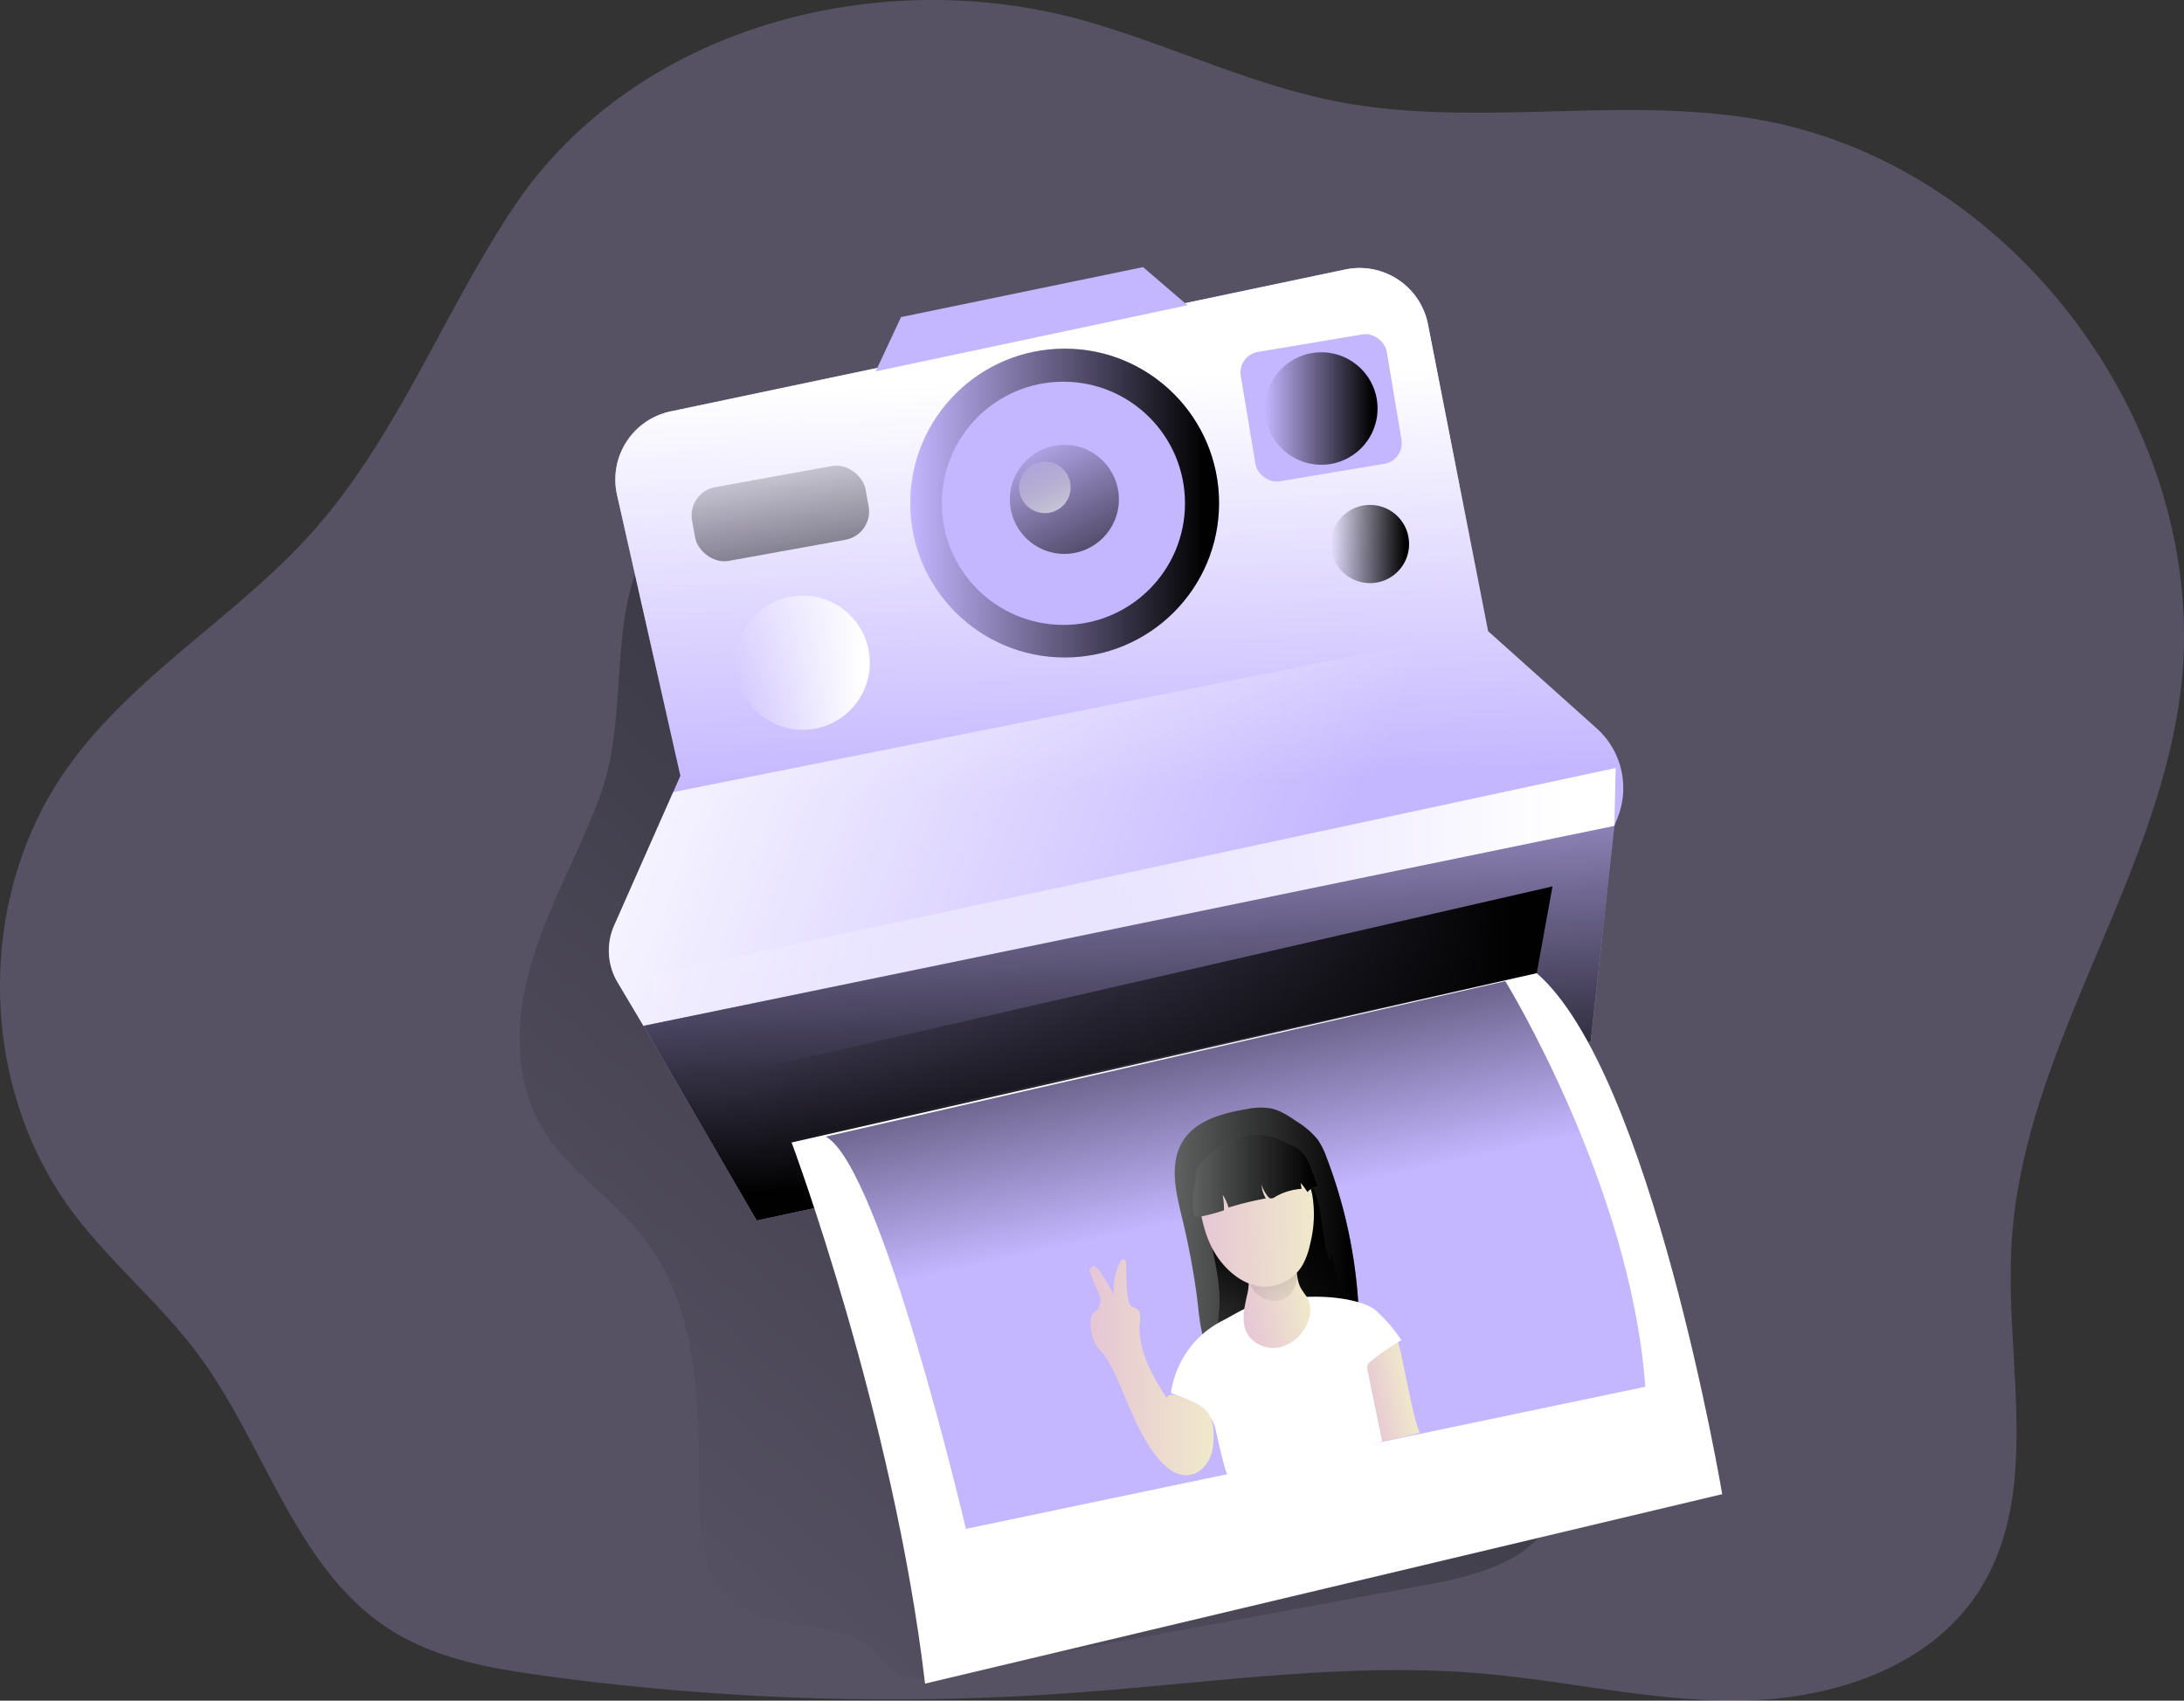 <svg id="Layer_1" data-name="Layer 1" xmlns="http://www.w3.org/2000/svg" xmlns:xlink="http://www.w3.org/1999/xlink" viewBox="0 0 644.25 501.64"><rect x="0" y="0" width="644.25" height="501.64" fill="#333333" stroke="none"/><defs><linearGradient id="linear-gradient" x1="201.16" y1="467.07" x2="742.05" y2="-146.7" gradientUnits="userSpaceOnUse"><stop offset="0" stop-color="#010101" stop-opacity="0"/><stop offset="0.95" stop-color="#010101"/></linearGradient><linearGradient id="linear-gradient-2" x1="343.67" y1="237.16" x2="339.79" y2="110.66" gradientUnits="userSpaceOnUse"><stop offset="0" stop-color="#fff" stop-opacity="0"/><stop offset="0.95" stop-color="#fff"/></linearGradient><linearGradient id="linear-gradient-3" x1="405.23" y1="277.67" x2="175.51" y2="191.52" xlink:href="#linear-gradient-2"/><linearGradient id="linear-gradient-4" x1="330.47" y1="209.92" x2="336.29" y2="354.27" xlink:href="#linear-gradient"/><linearGradient id="linear-gradient-5" x1="268.51" y1="148.39" x2="359.61" y2="148.39" xlink:href="#linear-gradient"/><linearGradient id="linear-gradient-6" x1="302.97" y1="125.8" x2="336.34" y2="190.99" xlink:href="#linear-gradient"/><linearGradient id="linear-gradient-7" x1="303.01" y1="133.59" x2="318.79" y2="164.4" xlink:href="#linear-gradient-2"/><linearGradient id="linear-gradient-8" x1="217" y1="195.49" x2="256.58" y2="195.49" xlink:href="#linear-gradient-2"/><linearGradient id="linear-gradient-9" x1="240.14" y1="128.62" x2="258.18" y2="225.24" gradientTransform="matrix(0.98, 0.18, -0.18, 0.98, 31.78, -41.16)" xlink:href="#linear-gradient"/><linearGradient id="linear-gradient-10" x1="373.18" y1="120.5" x2="406.36" y2="120.5" xlink:href="#linear-gradient"/><linearGradient id="linear-gradient-11" x1="392.59" y1="160.47" x2="415.67" y2="160.47" xlink:href="#linear-gradient"/><linearGradient id="linear-gradient-12" x1="182.18" y1="264.56" x2="476.59" y2="264.56" xlink:href="#linear-gradient-2"/><linearGradient id="linear-gradient-13" x1="219.33" y1="299.29" x2="457.97" y2="299.29" xlink:href="#linear-gradient"/><linearGradient id="linear-gradient-14" x1="377.34" y1="362.34" x2="353.05" y2="250.6" xlink:href="#linear-gradient"/><linearGradient id="linear-gradient-15" x1="365.07" y1="375.6" x2="378.68" y2="375.6" gradientTransform="translate(-18.6 126.74) rotate(-12.2)" gradientUnits="userSpaceOnUse"><stop offset="0" stop-color="#e5c6d6"/><stop offset="0.42" stop-color="#ead4d0"/><stop offset="1" stop-color="#f0e9cb"/></linearGradient><linearGradient id="linear-gradient-16" x1="361.7" y1="372.01" x2="415.99" y2="372.01" xlink:href="#linear-gradient"/><linearGradient id="linear-gradient-17" x1="391.68" y1="414.94" x2="391.68" y2="365.87" xlink:href="#linear-gradient"/><linearGradient id="linear-gradient-18" x1="334.82" y1="341.24" x2="355" y2="341.24" xlink:href="#linear-gradient-15"/><linearGradient id="linear-gradient-19" x1="345.04" y1="347.88" x2="355.67" y2="240.23" gradientTransform="translate(-18.6 126.74) rotate(-12.2)" xlink:href="#linear-gradient"/><linearGradient id="linear-gradient-20" x1="363.69" y1="241.16" x2="397.78" y2="241.16" gradientTransform="translate(-1.13 133.11) rotate(-1.5)" xlink:href="#linear-gradient-15"/><linearGradient id="linear-gradient-21" x1="366.95" y1="351.96" x2="404.09" y2="351.96" xlink:href="#linear-gradient"/><linearGradient id="linear-gradient-22" x1="336.53" y1="408.48" x2="373.13" y2="408.48" gradientTransform="matrix(1, 0, 0, 1, 0, 0)" xlink:href="#linear-gradient-15"/></defs><title>Camera 3</title><path d="M166.36,66.77C145.7,97.92,132.31,134,107.45,161.93c-22.41,25.16-53.17,42.46-72.6,70-26.76,37.91-26.17,93,1.41,130.32C47.54,377.5,62.57,389.69,73.85,405,93.76,431.9,102.52,468.7,131,486.33c13.26,8.21,29.1,11,44.55,13.1a754.35,754.35,0,0,0,157.88,4.95c39.68-2.93,79.43-9,119.07-5.57,25.95,2.25,51.63,8.58,77.68,7.94s53.82-9.8,68.24-31.5c19.39-29.18,8.17-67.89,10.11-102.87,3.13-56.2,41.53-105,49.54-160.68,11.09-77.2-47.33-157.79-124.15-171.26C493,33.27,450.45,43,409.67,35.12c-25.31-4.91-48.82-16.42-73.58-23.56C274.92-6.07,202.14,12.85,166.36,66.77Z" transform="translate(-15.17 -5.16)" fill="#c4b6ff" opacity="0.24" style="isolation:isolate"/><path d="M192.25,239.75c-5.87,16-14.46,31-19.63,47.24s-6.53,34.83,1.8,49.72c7.48,13.37,21.52,21.71,30.86,33.85,15.64,20.34,16.16,48.1,16.07,73.75,0,11.84.64,25.29,9.69,32.91,12,10,32.51,4.59,43.19,16,2.07,2.21,3.7,5,6.44,6.27s5.81.74,8.72.2l148.38-27.39c15-2.76,32.92-8.26,36.16-23.13,1.35-6.21-.4-12.63-2.13-18.75l-26.3-92.81c-5.57-19.66-11.17-39.48-12.77-59.85-1.09-13.91-.3-28-2.4-41.77a102.35,102.35,0,0,0-47.86-71.35c-17.7-10.62-38.2-15.54-58.53-19.13-33.31-5.87-72.07-8.34-103.11,7.75C189.55,169.45,203.18,209.93,192.25,239.75Z" transform="translate(-15.17 -5.16)" fill="url(#linear-gradient)"/><path d="M215.87,234l-18.69-82.87A20.55,20.55,0,0,1,213,126.51L412,84.65a20.55,20.55,0,0,1,24.4,16.16l17.73,90.53,32,28.63a23.64,23.64,0,0,1,6.26,26.24l-1,2.56L205,307.75l-7.63-12.87a18.25,18.25,0,0,1-1-16.68Z" transform="translate(-15.17 -5.16)" fill="#c4b6ff"/><path d="M215.87,234l-18.69-82.87A20.55,20.55,0,0,1,213,126.51L412,84.65a20.55,20.55,0,0,1,24.4,16.16l17.73,90.53,32,28.63a23.64,23.64,0,0,1,6.26,26.24l-1,2.56L205,307.75l-7.63-12.87a18.25,18.25,0,0,1-1-16.68Z" transform="translate(-15.17 -5.16)" fill="url(#linear-gradient-2)"/><path d="M213.81,238.82l2.07-4.8-18.69-82.85A20.45,20.45,0,0,1,213,126.53L412,84.69a20.53,20.53,0,0,1,24.39,16.12l17.61,90Z" transform="translate(-15.17 -5.16)" fill="none"/><path d="M492.39,246.18l-1,2.56L205,307.78l-7.69-12.9a18.35,18.35,0,0,1-1-16.7l17.45-39.36,240.21-48,.09.58,32,28.61A23.69,23.69,0,0,1,492.39,246.18Z" transform="translate(-15.17 -5.16)" fill="url(#linear-gradient-3)"/><polygon points="223.21 360.02 189.84 302.59 476.21 243.61 469.22 307.24 223.21 360.02" fill="#c4b6ff"/><polygon points="223.21 360.02 189.84 302.59 476.21 243.61 469.22 307.24 223.21 360.02" fill="url(#linear-gradient-4)"/><circle cx="314.06" cy="148.39" r="45.55" fill="#c4b6ff"/><circle cx="314.06" cy="148.39" r="45.55" fill="url(#linear-gradient-5)"/><circle cx="313.69" cy="148.46" r="35.87" fill="#c4b6ff"/><circle cx="313.98" cy="147.3" r="16.08" fill="url(#linear-gradient-6)"/><circle cx="308.22" cy="143.75" r="7.6" fill="url(#linear-gradient-7)"/><circle cx="236.79" cy="195.49" r="19.79" fill="url(#linear-gradient-8)"/><rect x="219.36" y="145.55" width="52" height="22.12" rx="8.49" transform="translate(-39.12 41) rotate(-10.25)" fill="url(#linear-gradient-9)"/><rect x="383.06" y="106.14" width="43.65" height="38.71" rx="6.16" transform="translate(-30.31 63.21) rotate(-9.48)" fill="#c4b6ff"/><circle cx="389.77" cy="120.5" r="16.59" fill="url(#linear-gradient-10)"/><circle cx="404.13" cy="160.47" r="11.54" fill="url(#linear-gradient-11)"/><polygon points="258.32 109.54 265.79 93.53 337.19 78.79 350.29 90.04 258.32 109.54" fill="#c4b6ff"/><polygon points="182.18 289.72 476.6 226.53 476.21 243.61 189.84 302.59 182.18 289.72" fill="url(#linear-gradient-12)"/><polygon points="219.33 316.17 457.97 261.46 453.31 287.07 228.64 337.12 219.33 316.17" fill="url(#linear-gradient-13)"/><path d="M248.68,342.15s30.05,80.46,39.37,159.62L523.2,445.89s-21-124.56-54.72-153.66Z" transform="translate(-15.17 -5.16)" fill="#fff"/><path d="M459.21,294.58s37,60.12,41.29,119.63L300.1,456.12s-24.9-106.58-41.3-115.69Z" transform="translate(-15.17 -5.16)" fill="#c4b6ff"/><path d="M459.21,294.58s37,60.12,41.29,119.63L300.1,456.12s-24.9-106.58-41.3-115.69Z" transform="translate(-15.17 -5.16)" fill="url(#linear-gradient-14)"/><path d="M433.94,427.77c-4.47,1.31-8.71,2.07-13.26,3.09-.5-3.58-2.75-19.53-3.25-23.11-.21-1.52-.38-3.23.55-4.44a5.24,5.24,0,0,1,2.19-1.47,15.75,15.75,0,0,1,5.74-1.6c1.57,0,1.8,1.34,2.15,2.62C429.18,407,432.12,423.86,433.94,427.77Z" transform="translate(-15.17 -5.16)" fill="url(#linear-gradient-15)"/><path d="M361.86,348.36c-.61,5.08.62,10.18,1.79,15.16A224.72,224.72,0,0,1,368.3,388c.53,4.44.84,9,2.31,13.18s4.29,8.21,8.43,9.91c2.93,1.2,6.21,1.14,9.35.8a89.84,89.84,0,0,0,9.48-1.63,39.6,39.6,0,0,0,9.85-3.15,15,15,0,0,0,7.17-7.21c1.24-2.94,1.19-6.25,1-9.44a146,146,0,0,0-9.42-43.91,22.4,22.4,0,0,0-2.6-5.23,24.21,24.21,0,0,0-6.23-5.37c-2.38-1.62-4.84-3.27-7.66-3.85a18.92,18.92,0,0,0-6.75.16C373.44,333.88,363.22,337,361.86,348.36Z" transform="translate(-15.17 -5.16)" fill="#606161"/><path d="M361.86,348.36c-.61,5.08.62,10.18,1.79,15.16A224.72,224.72,0,0,1,368.3,388c.53,4.44.84,9,2.31,13.18s4.29,8.21,8.43,9.91c2.93,1.2,6.21,1.14,9.35.8a89.84,89.84,0,0,0,9.48-1.63,39.6,39.6,0,0,0,9.85-3.15,15,15,0,0,0,7.17-7.21c1.24-2.94,1.19-6.25,1-9.44a146,146,0,0,0-9.42-43.91,22.4,22.4,0,0,0-2.6-5.23,24.21,24.21,0,0,0-6.23-5.37c-2.38-1.62-4.84-3.27-7.66-3.85a18.92,18.92,0,0,0-6.75.16C373.44,333.88,363.22,337,361.86,348.36Z" transform="translate(-15.17 -5.16)" fill="url(#linear-gradient-16)"/><path d="M408,374.64l-.55,2.33a19.24,19.24,0,0,1-1.43-5.4l-1.1-6.83a36.64,36.64,0,0,0-2.17-8.78,12.42,12.42,0,0,0-5.94-6.57c-3.54-1.59-7.65-.81-11.43,0-3.5.78-7.24,1.73-9.59,4.44a17,17,0,0,0-2.73,5.22,19.22,19.22,0,0,0-1.61,6.08,18.48,18.48,0,0,0,.49,4.25c1.44,7.17,3.38,14.37,2.92,21.66a41.59,41.59,0,0,0-.29,7.22,1.56,1.56,0,0,0,.46,1.12,1.63,1.63,0,0,0,1,.25,72.66,72.66,0,0,0,8.47-.39L399.6,398a16.69,16.69,0,0,0,5-.93c1.08-.44,2.06-1.11,3.15-1.56,3.55-1.48,5.14-3.89,3.74-7.61A88.62,88.62,0,0,1,408,374.64Z" transform="translate(-15.17 -5.16)" fill="url(#linear-gradient-17)"/><path d="M375.49,394.88a28.2,28.2,0,0,0-14.9,21.17c5.36,2,11.4,4.63,13,10.11.19.68,3,13.59,3.66,13.88a2.16,2.16,0,0,0,1.21,0q22.41-3.87,44.41-9.67c-.56-3-3.75-18.16-4.31-21.18a2.81,2.81,0,0,1,0-1.32,2.71,2.71,0,0,1,1-1.2,68.88,68.88,0,0,1,9-6.18,43.74,43.74,0,0,0-7.74-8.94c-2.76-2.43-15.32-6.23-33.83-2C382.71,390.54,379.31,392.93,375.49,394.88Z" transform="translate(-15.17 -5.16)" fill="#fff"/><path d="M382.94,387.56c-.75,3.51-1.61,7.31-.06,10.55,1.67,3.5,6.05,5.29,9.84,4.45A11.94,11.94,0,0,0,401,395a8.49,8.49,0,0,0,.16-6.34c-.63-1.4-1.77-2.52-2.44-3.9-1.41-2.87-.64-6.54-2.42-9.2-1.44-2.16-4.21-3-6.8-3.17a8.51,8.51,0,0,0-4.52.83c-2.55,1.42-2.55,3.48-1.86,5.85A17.32,17.32,0,0,1,382.94,387.56Z" transform="translate(-15.17 -5.16)" fill="url(#linear-gradient-18)"/><path d="M385.79,386.69a8.12,8.12,0,0,0,5.25,2.18,6.17,6.17,0,0,0,3.4-.78,6.25,6.25,0,0,0,1.72-1.68,9.28,9.28,0,0,0,1.49-7.34,3.82,3.82,0,0,0-1.26-2.26,4,4,0,0,0-1.84-.63,11.79,11.79,0,0,0-9.6,3.32C382.71,381.66,383.69,384.67,385.79,386.69Z" transform="translate(-15.17 -5.16)" fill="url(#linear-gradient-19)"/><path d="M376.24,378.4c2.92,3.28,6.79,5.87,11.08,6.25a13.06,13.06,0,0,0,12.23-6.59,22.84,22.84,0,0,0,2.13-6.16,34.69,34.69,0,0,0,.61-14.19c-.93-4.68-3.45-9.17-7.4-11.63a17.19,17.19,0,0,0-9.62-2.32,18.85,18.85,0,0,0-12.18,4.52,14.49,14.49,0,0,0-4.22,6.91c-.71,2.68-.07,4.54.39,7.09C370.37,368.36,372.09,373.74,376.24,378.4Z" transform="translate(-15.17 -5.16)" fill="url(#linear-gradient-20)"/><path d="M367.31,363.21a1.31,1.31,0,0,0,.31.72,1.43,1.43,0,0,0,1.3.17,57.58,57.58,0,0,0,7.29-1.94,21.82,21.82,0,0,0-.4-4.64,13,13,0,0,1,1.75,3.82,93.24,93.24,0,0,1,11-2.7,8.54,8.54,0,0,1-1.26-4.14,10.63,10.63,0,0,0,1.89,3.58,1.61,1.61,0,0,0,.64.52,1.77,1.77,0,0,0,1.41-.37,17.49,17.49,0,0,1,7.83-2.41l-.24-1.79a16.68,16.68,0,0,1,2,2.73,4.67,4.67,0,0,1,3.32-1.55l-2.34-5.89a9.62,9.62,0,0,0-6-6.58,30.31,30.31,0,0,0-5.88-2.48,17.53,17.53,0,0,0-10.54.71,25.19,25.19,0,0,0-8.84,5.95,10.25,10.25,0,0,0-2.28,3.14c-.51,1.2-.29,2.35-.52,3.57C367.07,356.91,366.59,359.87,367.31,363.21Z" transform="translate(-15.17 -5.16)" fill="#606161"/><path d="M367.31,363.21a1.31,1.31,0,0,0,.31.72,1.43,1.43,0,0,0,1.3.17,57.58,57.58,0,0,0,7.29-1.94,21.82,21.82,0,0,0-.4-4.64,13,13,0,0,1,1.75,3.82,93.24,93.24,0,0,1,11-2.7,8.54,8.54,0,0,1-1.26-4.14,10.63,10.63,0,0,0,1.89,3.58,1.61,1.61,0,0,0,.64.52,1.77,1.77,0,0,0,1.41-.37,17.49,17.49,0,0,1,7.83-2.41l-.24-1.79a16.68,16.68,0,0,1,2,2.73,4.67,4.67,0,0,1,3.32-1.55l-2.34-5.89a9.62,9.62,0,0,0-6-6.58,30.31,30.31,0,0,0-5.88-2.48,17.53,17.53,0,0,0-10.54.71,25.19,25.19,0,0,0-8.84,5.95,10.25,10.25,0,0,0-2.28,3.14c-.51,1.2-.29,2.35-.52,3.57C367.07,356.91,366.59,359.87,367.31,363.21Z" transform="translate(-15.17 -5.16)" fill="url(#linear-gradient-21)"/><path d="M372.82,432.77c-.65,3.49-3.15,6.9-6.66,7.46-4.5.71-8.28-3.23-10.93-6.94C348,423.19,345,408.51,339.35,403.1c-2.06-2-3.69-9.42-1.28-11,1.22-.8,1.5-1.8,1.75-3.24a2.3,2.3,0,0,0-.2-1.26c-1.08-2.72-3.48-8.05-3-8.25s1-1,1.33-.76c2.33,1.66,4.36,6.08,5.84,8.53-.83-3.24,1.76-12.82,3.48-9.95.29.47-.19,12.17,1.62,13.3.52.32,1.16.42,1.66.79,1.14.85,1,2.55.84,4-.72,8.06,3.7,15.58,8,22.47-.11-1.19,1.68-1.4,2.82-1,2.87.91,7.75,2.78,9.51,5.42S373.36,429.88,372.82,432.77Z" transform="translate(-15.17 -5.16)" fill="url(#linear-gradient-22)"/></svg>